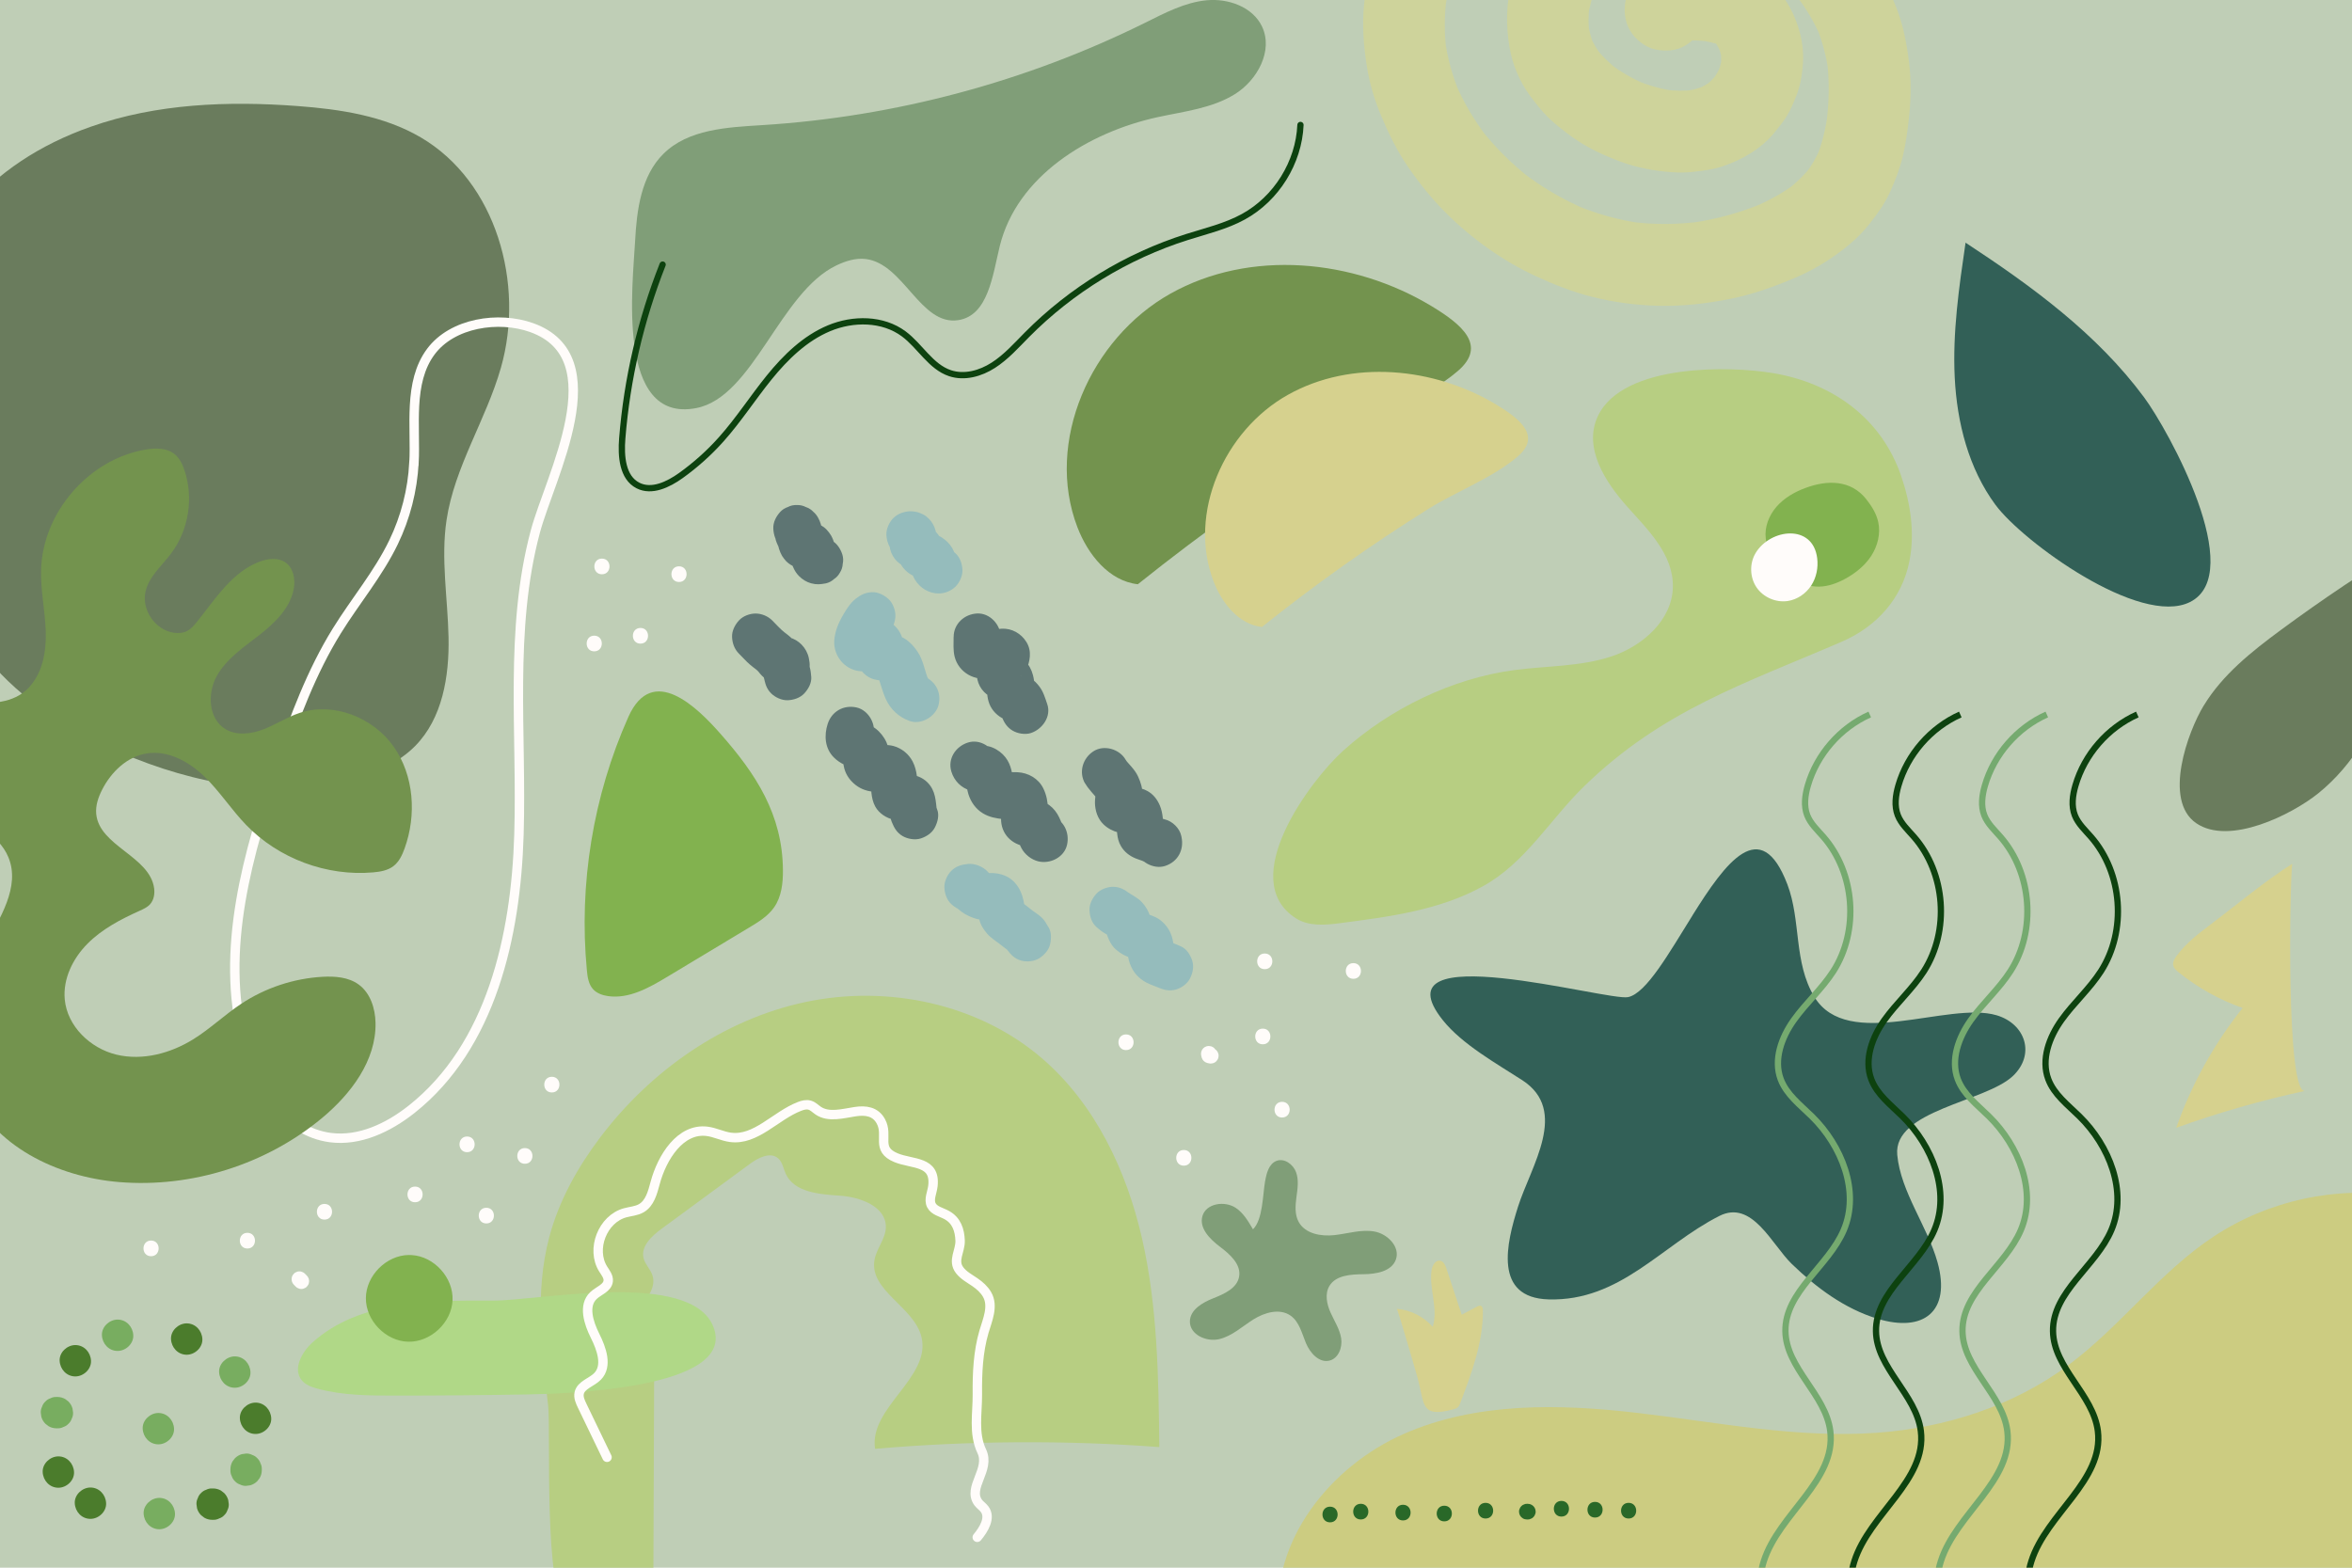 <?xml version="1.0" encoding="UTF-8"?>
<svg id="OBJECTS" xmlns="http://www.w3.org/2000/svg" xmlns:xlink="http://www.w3.org/1999/xlink" viewBox="0 0 750 500">
  <defs>
    <style>
      .cls-1 {
        fill: #fffcfa;
      }

      .cls-1, .cls-2, .cls-3, .cls-4, .cls-5, .cls-6, .cls-7, .cls-8, .cls-9, .cls-10, .cls-11, .cls-12, .cls-13, .cls-14, .cls-15, .cls-16, .cls-17, .cls-18 {
        stroke-width: 0px;
      }

      .cls-19 {
        stroke: #75aa6f;
      }

      .cls-19, .cls-5, .cls-20, .cls-21, .cls-22 {
        fill: none;
      }

      .cls-19, .cls-20, .cls-21 {
        stroke-miterlimit: 10;
      }

      .cls-19, .cls-21, .cls-22 {
        stroke-width: 2px;
      }

      .cls-2 {
        fill: #78ad60;
      }

      .cls-3 {
        fill: #d6d18e;
      }

      .cls-4 {
        fill: #b7ce82;
      }

      .cls-6 {
        fill: #5e7573;
      }

      .cls-7 {
        fill: #cccc81;
      }

      .cls-8 {
        fill: #ced39b;
      }

      .cls-9 {
        fill: #73934e;
      }

      .cls-20 {
        stroke: #fffcfa;
        stroke-width: 3px;
      }

      .cls-20, .cls-22 {
        stroke-linecap: round;
      }

      .cls-10 {
        fill: #b0d887;
      }

      .cls-11 {
        fill: #809e78;
      }

      .cls-12 {
        fill: #6a7c5d;
      }

      .cls-13 {
        fill: #296828;
      }

      .cls-14 {
        fill: #82b24f;
      }

      .cls-23 {
        clip-path: url(#clippath);
      }

      .cls-15 {
        fill: #4b7c2c;
      }

      .cls-16 {
        fill: #bfceb6;
      }

      .cls-17 {
        fill: #95bcbc;
      }

      .cls-21, .cls-22 {
        stroke: #0d420f;
      }

      .cls-18 {
        fill: #326057;
      }

      .cls-22 {
        stroke-linejoin: round;
      }
    </style>
    <clipPath id="clippath">
      <rect class="cls-5" width="750" height="500"/>
    </clipPath>
  </defs>
  <rect class="cls-16" width="750" height="500"/>
  <g class="cls-23">
    <path class="cls-7" d="M765.76,381.44c-20.65-3.3-42.47,1.42-59.91,12.96-17.23,11.39-29.74,28.71-46.33,41.02-17.58,13.06-39.29,20-61.13,21.56-25.35,1.81-50.61-3.34-75.85-6.3-25.25-2.96-51.78-3.56-75.03,6.71-23.25,10.27-42.19,33.97-39.71,59.27l366.43-.07c-2.82-45.05-5.64-90.1-8.46-135.15Z"/>
    <path class="cls-12" d="M28.91,40.43c20.99-7.4,43.76-8.27,65.95-6.61,13.6,1.02,27.54,3.1,39.31,10,24.07,14.13,33.21,46.63,25.56,73.47-4.73,16.58-14.79,31.55-17.34,48.6-1.85,12.34.38,24.87.64,37.34s-1.93,25.94-10.72,34.78c-5.15,5.18-12.09,8.24-19.12,10.23-24.57,6.95-51.22,1.91-74.67-8.19-14.91-6.42-29.16-15.02-40.05-27.06-24.96-27.58-28.23-67.43-25.87-102.87C-25.16,76.17-3.6,51.88,28.91,40.43Z"/>
    <path class="cls-18" d="M539.71,291.92c10.6-16.96,21.74-32.13,30.23-9.89,4.43,11.61,1.95,24.89,8.61,35.9,10.59,17.49,42.56,1.31,58.09,5.87,9.27,2.73,12.52,12.58,5.14,19.46-8.82,8.21-38.1,10.88-36.79,25.07,1.1,11.85,9.67,22.86,12.84,34.25,4.37,15.68-4.39,22.51-19.14,18.02-10.51-3.2-19.56-9.94-27.35-17.5-6.39-6.21-12.62-20.6-23.11-15.27-18.49,9.38-31.54,27.23-54.4,26.6-17.68-.49-13.47-17.94-9.75-29.61,4.14-12.98,16.27-30.61,1.36-40.29-8.19-5.31-19.15-11.4-25.34-19.14-21.76-27.25,52.52-6.01,59.06-7.37,5.84-1.21,13.07-14.1,20.56-26.09Z"/>
    <path class="cls-19" d="M596.22,227.88c-9.44,4.22-16.86,12.73-19.74,22.66-.9,3.1-1.36,6.5-.19,9.5,1.05,2.68,3.26,4.7,5.15,6.87,10.11,11.58,11.46,29.94,3.16,42.87-3.62,5.63-8.74,10.15-12.62,15.6-3.88,5.45-6.5,12.56-4.15,18.83,1.83,4.88,6.23,8.21,9.95,11.86,9.51,9.35,15.36,23.96,10.16,36.24-4.93,11.64-18.78,19.62-18.61,32.26.16,11.79,12.84,20.15,14.3,31.85,1.96,15.77-16.4,26.38-21.2,41.53-4.1,12.93,2.36,26.67,9.3,38.32"/>
    <path class="cls-21" d="M625.1,227.88c-9.44,4.22-16.86,12.73-19.74,22.66-.9,3.1-1.36,6.5-.19,9.5,1.05,2.68,3.26,4.7,5.15,6.87,10.11,11.58,11.46,29.94,3.16,42.87-3.62,5.63-8.74,10.15-12.62,15.6-3.88,5.45-6.5,12.56-4.15,18.83,1.83,4.88,6.24,8.21,9.95,11.86,9.51,9.35,15.36,23.96,10.16,36.24-4.93,11.64-18.78,19.62-18.61,32.26.16,11.79,12.84,20.15,14.3,31.85,1.96,15.77-16.4,26.38-21.2,41.53-4.1,12.93,2.36,26.67,9.3,38.32"/>
    <path class="cls-19" d="M652.68,227.88c-9.44,4.22-16.86,12.73-19.74,22.66-.9,3.1-1.36,6.5-.19,9.5,1.05,2.68,3.26,4.7,5.15,6.87,10.11,11.58,11.46,29.94,3.16,42.87-3.62,5.63-8.74,10.15-12.62,15.6-3.88,5.45-6.5,12.56-4.15,18.83,1.83,4.88,6.24,8.21,9.95,11.86,9.51,9.35,15.36,23.96,10.16,36.24-4.93,11.64-18.78,19.62-18.61,32.26.16,11.79,12.84,20.15,14.3,31.85,1.96,15.77-16.4,26.38-21.2,41.53-4.1,12.93,2.36,26.67,9.3,38.32"/>
    <path class="cls-21" d="M681.55,227.88c-9.44,4.22-16.86,12.73-19.74,22.66-.9,3.1-1.36,6.5-.19,9.5,1.05,2.68,3.26,4.7,5.15,6.87,10.11,11.58,11.46,29.94,3.16,42.87-3.62,5.63-8.74,10.15-12.62,15.6-3.88,5.45-6.5,12.56-4.15,18.83,1.83,4.88,6.24,8.21,9.95,11.86,9.51,9.35,15.36,23.96,10.16,36.24-4.93,11.64-18.78,19.62-18.61,32.26.16,11.79,12.84,20.15,14.3,31.85,1.96,15.77-16.4,26.38-21.2,41.53-4.1,12.93,2.36,26.67,9.3,38.32"/>
    <path class="cls-9" d="M362.84,186.34c-9.24-1.03-15.95-9.5-19.28-18.19-10.43-27.2,4.23-60.23,29.64-74.48,25.4-14.25,58.35-11.09,83.29,3.97,9.52,5.75,17.9,12.55,8.35,20.71-9.85,8.42-24.54,13.94-35.62,20.87-23.01,14.41-45.18,30.14-66.38,47.11Z"/>
    <path class="cls-3" d="M402.4,199.97c-7.38-.82-12.75-7.59-15.41-14.53-8.34-21.73,3.38-48.13,23.68-59.51,20.3-11.39,46.63-8.86,66.55,3.17,7.6,4.59,14.31,10.03,6.68,16.55-7.87,6.72-19.61,11.14-28.46,16.68-18.38,11.51-36.1,24.09-53.04,37.64Z"/>
    <path class="cls-4" d="M175.1,394.75c3.05-11.62,9-22.33,16.24-31.92,16.11-21.35,39.38-37.72,65.54-43.25,26.17-5.53,55.05.5,75.34,17.92,16.92,14.53,26.99,35.74,31.95,57.49,4.96,21.74,5.25,44.24,5.52,66.54-30.17-2.23-60.51-2.04-90.65.56-2.03-13.16,17.89-22.68,14.81-35.63-2.29-9.63-16.61-14.75-15.01-24.52.61-3.7,3.58-6.81,3.64-10.56.09-6.56-8.12-9.6-14.66-10.03-6.55-.44-14.58-1.04-17.28-7.02-.75-1.66-1.01-3.64-2.37-4.86-2.47-2.21-6.32-.26-8.99,1.7-9.42,6.92-18.84,13.84-28.26,20.77-3.13,2.3-6.64,5.57-5.7,9.34.5,2.01,2.2,3.52,2.84,5.49,2.21,6.86-9.18,12.7-6.88,19.53,1.15,3.43,5.35,5.02,6.78,8.35.66,1.53.65,3.26.63,4.93-.09,8.35-.19,66.31-.28,74.65-6.94.13-21.18.73-27.57-1.94-7.47-3.12-5.05-55.94-5.95-63.95-1.99-17.77-4.32-36.02.31-53.59Z"/>
    <path class="cls-10" d="M157.29,414.82c-20.17-.08-42.51-.17-57.56,13.26-3.49,3.12-6.48,8.56-3.49,12.17,1.22,1.47,3.13,2.15,4.98,2.65,7.94,2.16,16.28,2.21,24.51,2.21,14.07,0,28.15-.12,42.22-.36,10.67-.18,67.54-1.51,59.5-21.65-7.26-18.19-55.88-8.23-70.16-8.28Z"/>
    <path class="cls-14" d="M131.3,400.3c7.15.42,13.3,7.22,13.01,14.37-.29,7.15-6.98,13.43-14.14,13.26-7.16-.17-13.55-6.75-13.5-13.91.04-7.16,6.51-13.66,13.67-13.75"/>
    <path class="cls-18" d="M636.31,161.02c-8.55-11.6-12.27-26.2-12.99-40.59-.72-14.4,1.37-28.77,3.45-43.03,21.11,13.84,41.9,29.02,56.92,49.31,7.86,10.61,32.92,56.17,14.66,65.3-16.02,8.01-53.43-19.31-62.03-30.99Z"/>
    <path class="cls-12" d="M702.73,225.03c6-9.87,15.29-17.25,24.59-24.11,13.17-9.72,26.78-18.84,40.77-27.34-.48,14.54-1.65,29.21-5.86,43.14-4.21,13.93-11.68,27.2-23.02,36.33-8.32,6.7-28.33,16.78-38.91,9.48-10.61-7.32-2.63-29.19,2.42-37.5Z"/>
    <path class="cls-17" d="M272.72,191.09c-1.62,1.29-2.87,3.31-3.91,5.1-1.47,2.53-2.64,5.33-2.79,8.28-.23,4.65,3.21,8.93,7.83,9.55,2.31.31,4.22-.22,6.3-1.19.76-.35,1.47-.8,2.23-1.14l-1.79.76c.26-.1.51-.18.78-.23l-1.99.27c.12-.02.24-.02.36,0l-1.99-.27c.12.01.23.04.33.09l-1.79-.76c-2.01-2.54-2.73-3.24-2.15-2.09l-.76-1.79c.06.15.1.31.12.48l-.27-1.99c.06.63,0,1.25-.03,1.88-.06,1.15.07,2.25.32,3.4.53,2.47,2.83,4.64,5.24,5.24,1.54.39,3.12.41,4.69.54l-1.99-.27c.32.04.6.11.89.23l-1.79-.76c.91.47-1.3-1.27-.71-.61.51.56.32.75-.31-.52.29.59.68,1.12.95,1.72l-.76-1.79c1.05,2.55,1.58,5.2,2.73,7.73,1.53,3.35,4.17,5.78,7.63,7.01,3.7,1.32,8.37-1.49,9.23-5.24.96-4.21-1.28-7.81-5.24-9.23l-.27-.1,1.79.76c-1.34-.64.62.34.54.54-.15-.14-.3-.28-.44-.44.79,1.07,1.02,1.36.68.88-.34-.65-.74-1.24-1.04-1.92l.76,1.79c-1.25-3.02-1.63-6.36-3.5-9.13-1.6-2.37-3.57-4.34-6.38-5.22-1.47-.46-3.02-.41-4.53-.55l1.99.27c-.32-.04-.62-.1-.93-.18l5.24,5.24-.04-.21.27,1.99c-.11-1.02.1-2.05.02-3.07-.28-3.72-2.33-7.28-6.16-8.31-2.6-.69-4.88-.21-7.25.89-.79.37-1.54.83-2.34,1.19l1.79-.76c-.27.11-.54.2-.83.25l1.99-.27c-.21.02-.38.02-.58,0l1.99.27c-.13-.02-.25-.06-.36-.12l1.79.76c.86.52,1.54,1.22,2.04,2.09-.08-.12-.15-.25-.21-.38l.76,1.79c-.04-.1-.07-.21-.09-.32l.27,1.99c-.04-.33-.03-.65,0-.98l-.27,1.99c.13-.76.38-1.48.67-2.19l-.76,1.79c.51-1.16,1.12-2.27,1.83-3.32.15-.23.31-.44.47-.67.67-.95-1.28,1.53-.57.75.29-.32.56-.64.91-.91,1.4-1.12,2.2-3.6,2.2-5.3,0-1.84-.82-4.04-2.2-5.3s-3.31-2.29-5.3-2.2c-2.11.09-3.66.89-5.3,2.2h0Z"/>
    <path class="cls-6" d="M304.08,203.18c0,2.04-.17,4.22.32,6.22.61,2.49,2.23,4.57,4.45,5.83,2.04,1.16,4.63,1.5,6.94,1.27,1.23-.12,2.67-.28,3.88-.67.58-.19,1.13-.44,1.73-.59l-1.99.27c.17-.04.34-.04.51-.02l-1.99-.27c.17.03.33.07.48.14l-1.79-.76.18.11-1.52-1.17.14.13-1.17-1.52c.08.09.14.19.18.3l-.76-1.79.04.17-.27-1.99c.02.13.02.26,0,.39l.27-1.99c-.05.3-.13.58-.24.87l.76-1.79c-.83,1.96-2.1,3.74-2.54,5.87-.63,3.09-.14,6.2,2.14,8.53,1.98,2.02,4.46,2.57,7.16,2.65l-1.99-.27.25.05-1.79-.76.24.13-1.52-1.17.25.23-1.17-1.52c.09.11.16.24.21.37l-.76-1.79c.18.5.29,1.02.37,1.55l-.27-1.99c.1.73.01,1.44-.02,2.17-.05,1.15.13,2.31.45,3.4.64,2.19,2.18,4.03,4.14,5.16,1.67.97,3.35,1.23,5.24,1.37l-1.99-.27.15.03-1.79-.76c.12.04.23.1.32.19l-1.52-1.17c.16.14.3.3.43.47l-1.17-1.52c.2.28.34.54.48.85l-.76-1.79c.27.73.45,1.49.7,2.23.64,1.86,1.71,3.47,3.45,4.48,1.61.94,3.98,1.34,5.78.76,3.66-1.19,6.61-5.26,5.24-9.23-.69-1.99-1.21-3.92-2.52-5.63-.81-1.05-1.63-1.96-2.86-2.59-1.48-.75-2.87-.9-4.5-1.11l1.99.27c-.21-.04-.41-.09-.6-.17l1.79.76c-.18-.07-.35-.16-.51-.27l1.52,1.17c-.13-.1-.25-.21-.34-.34l1.17,1.52-.12-.19.76,1.79c-.09-.23-.14-.42-.18-.66l.27,1.99c-.05-.72.08-1.43.07-2.14-.01-1.22-.19-2.48-.5-3.67-.45-1.74-1.29-3.31-2.59-4.56-1.86-1.78-4.11-2.35-6.61-2.38l1.99.27c-.2-.01-.39-.05-.58-.12l1.79.76-.22-.11,1.52,1.17c-.12-.08-.23-.17-.31-.29l1.17,1.52-.1-.18.76,1.79c-.05-.13-.08-.27-.09-.41l.27,1.99c0-.15,0-.3.02-.45l-.27,1.99c.11-.65.35-1.25.59-1.86l-.76,1.79c.36-.8.86-1.54,1.21-2.34,1.28-2.9,1.94-6.16.16-9.08-1.68-2.76-4.67-4.45-7.92-4.29-2,.1-3.66.97-5.61,1.26l1.99-.27c-.78.08-1.53.09-2.31-.02l1.99.27c-.26-.05-.49-.11-.74-.19l1.79.76c-.2-.09-.36-.18-.54-.31l1.52,1.17c-.1-.08-.19-.18-.26-.29l1.17,1.52c-.08-.11-.14-.23-.18-.36l.76,1.79c-.05-.14-.09-.29-.11-.44l.27,1.99c-.18-1.37-.05-2.84-.05-4.23,0-3.92-3.44-7.68-7.5-7.5s-7.51,3.3-7.5,7.5h0Z"/>
    <path class="cls-6" d="M263.92,230.9c-1.17,3.66-.9,7.76,1.93,10.63,1,1.02,2.18,1.8,3.46,2.41.39.19.77.41,1.16.6,1.06.51-1.14-.96-.65-.49s-1.1-1.68-.5-.55l-.76-1.79c.18.43.29.83.36,1.29l-.27-1.99c.18,1.4.21,2.85.61,4.21.63,2.15,1.89,3.83,3.63,5.18,1.85,1.43,3.99,2.06,6.32,2.17,1.02.05,2.03-.09,3.04-.02l-1.99-.27c.38.06.7.14,1.06.27l-1.79-.76.23.12c-.64-.34-1.16-.81-1.54-1.41-.84-1.1-.32-.4-.16-.08l-.76-1.79c.23.55.36,1.11.46,1.7l-.27-1.99c.41,3.04.09,6.12,1.62,8.92,1.2,2.19,3.6,3.7,6,4.21,1.52.32,2.97.29,4.48.48l-1.99-.27c.12.02.24.05.35.09l-1.79-.76c.63.29.28-.01-1.07-.9-.9-1.31-1.17-1.65-.81-1.01l-.76-1.79c.22.52.32,1.05.4,1.62l-.27-1.99c.15,1.75.05,3.58.72,5.23.76,1.88,1.63,3.42,3.45,4.48,1.61.94,3.98,1.34,5.78.76s3.57-1.71,4.48-3.45,1.49-3.95.76-5.78c-.15-.37-.25-.69-.32-1.08l.27,1.99c-.41-3.53-.35-6.89-3.08-9.59-1.7-1.68-3.79-2.32-6.11-2.56-.71-.07-1.43-.06-2.15-.16l1.99.27c-.39-.07-.76-.14-1.14-.27l1.79.76c-1.79-.79,2.57,3.29,1.89,1.99l.76,1.79c-.1-.25-.14-.5-.18-.77l.27,1.99c-.36-3.32-.22-6.65-1.82-9.7-1.23-2.36-3.48-4.19-6.05-4.9-2.1-.58-4.04-.22-6.12-.43l1.99.27c-.25-.03-.49-.09-.72-.17l1.79.76c-.69-.34-.5-.13.56.6.77,1.14.97,1.39.62.74l.76,1.79c-.15-.4-.24-.79-.31-1.21l.27,1.99c-.16-1.41-.2-2.87-.63-4.22-.59-1.87-1.58-3.47-2.97-4.84-.96-.94-2.11-1.66-3.31-2.24-.38-.18-.82-.5-1.22-.62,1.09.92,1.38,1.13.87.65.86,1.25,1.12,1.57.8.95l.76,1.79c-.06-.13-.1-.27-.12-.42l.27,1.99c-.03-.24-.03-.45-.01-.7l-.27,1.99c.08-.6.25-1.17.43-1.74,1.19-3.74-1.4-8.35-5.24-9.23-4.1-.93-7.95,1.23-9.23,5.24h0Z"/>
    <path class="cls-6" d="M303.37,246.09c.9,2.96,3.07,5.15,6.03,6.05.76.23,1.57.24,2.33.51l-1.79-.76c.17.08.33.17.48.29l-1.52-1.17c.17.13.33.27.47.44l-1.17-1.52c.19.25.33.47.46.75l-.76-1.79c.18.47.28.94.36,1.44l-.27-1.99c.21,1.65.3,3.36.81,4.96.8,2.51,2.31,4.68,4.58,6.07,2.06,1.27,4.3,1.66,6.67,1.9,1.48.15,2.95-.05,4.43.04l-1.99-.27c.21.02.42.07.62.16l-1.79-.76.28.15-1.52-1.17c.16.11.3.25.41.4l-1.17-1.52c.15.22.27.43.38.67l-.76-1.79c.21.56.33,1.13.42,1.72l-.27-1.99c.25,2.23-.16,4.52.43,6.72,1.23,4.49,5.54,6.7,9.94,6.46l-1.99-.27.29.04-1.79-.76c.19.05.36.15.5.27l-1.52-1.17.17.17-1.17-1.52c.47.62.8,1.33,1.11,2.04l-.76-1.79c.45,1.16.84,2.36,1.44,3.46,1.08,1.99,3.1,3.58,5.28,4.14,3.8.96,8.31-1.23,9.23-5.24s-1.17-8.2-5.24-9.23l-.19-.05,1.79.76-.17-.1,1.52,1.17c-.12-.09-.22-.2-.3-.33l1.17,1.52c-.14-.23-.26-.45-.37-.7l.76,1.79c-.64-1.58-1.17-3.24-2.07-4.69s-2.09-2.67-3.6-3.47c-1.21-.65-2.68-1.07-4.07-1.07-.43,0-.84.06-1.27.02l1.99.27c-.26-.04-.5-.09-.75-.17l1.79.76c-.12-.05-.23-.11-.33-.19l1.52,1.17-.12-.12,1.17,1.52c-.08-.09-.13-.19-.18-.3l.76,1.79c-.05-.12-.08-.25-.1-.38l.27,1.99c-.12-1.08.01-2.18-.03-3.26-.09-2.39-.47-4.62-1.54-6.77-1.55-3.11-4.76-4.92-8.17-5.1-1.55-.08-3.08.11-4.64-.07l1.99.27c-.73-.11-1.43-.26-2.12-.54l1.79.76c-.23-.11-.44-.23-.65-.38l1.52,1.17c-.18-.15-.33-.3-.49-.48l1.17,1.52c-.19-.26-.33-.52-.45-.81l.76,1.79c-.27-.74-.41-1.5-.52-2.27l.27,1.99c-.4-3.28-.88-6.21-3.35-8.65-1.19-1.18-2.84-2.17-4.49-2.56-.67-.16-1.35-.18-1.99-.42l1.79.76c-.14-.06-.26-.13-.37-.22l1.52,1.17-.14-.15,1.17,1.52-.11-.18.76,1.79-.07-.22c-1.15-3.75-5.3-6.51-9.23-5.24s-6.47,5.21-5.24,9.23h0Z"/>
    <path class="cls-6" d="M346.02,249.83c1.13,1.97,2.78,3.5,4.17,5.27l-1.17-1.52c.36.48.66.98.91,1.53l-.76-1.79c.16.41.28.82.37,1.26l-.27-1.99c.15,1.12-.13,2.23-.12,3.35.03,2.59.85,5.2,2.77,7.02,2.72,2.59,6.37,3.15,9.94,3.22l-1.99-.27.28.08-1.79-.76.25.14-1.52-1.17c.15.11.27.24.37.4l-1.17-1.52c.1.16.18.32.24.5l-.76-1.79c.19.57.3,1.16.41,1.75l-.27-1.99c.36,2.93-.03,5.75,1.6,8.43,1.09,1.79,2.64,2.96,4.51,3.76.92.39,1.86.64,2.79.99l-1.79-.76c1.46.63,2.87,1.46,4.42,1.83l-5.24-5.24.08.39c.81,3.84,5.53,6.43,9.23,5.24,4.06-1.31,6.11-5.11,5.24-9.23l-.08-.39c-.52-2.44-2.84-4.67-5.24-5.24-.36-.09-.68-.19-1.02-.32l1.79.76c-1.75-.78-3.51-1.44-5.29-2.12l1.79.76c-.25-.12-.45-.23-.67-.39l1.52,1.17-.18-.18,1.17,1.52c-.12-.14-.22-.3-.29-.47l.76,1.79c-.12-.36-.18-.69-.23-1.06l.27,1.99c-.2-2.68-.13-5.33-1.2-7.86-.82-1.95-2.05-3.56-3.93-4.62-1.28-.72-2.89-1.17-4.37-1.11-.37.02-.72.08-1.1.04l1.99.27c-.86-.12-1.7-.31-2.51-.64l1.79.76c-.23-.11-.43-.22-.64-.35l1.52,1.17c-.11-.08-.21-.17-.3-.28l1.17,1.52c-.09-.12-.16-.24-.2-.38l.76,1.79c-.06-.17-.1-.35-.12-.53l.27,1.99c-.09-1,.09-1.98.12-2.98.07-2.14-.55-4.09-1.44-6-1.03-2.22-2.92-3.84-4.4-5.74l1.17,1.52c-.25-.34-.48-.69-.69-1.05-1.95-3.4-6.87-4.87-10.26-2.69s-4.78,6.62-2.69,10.26h0Z"/>
    <path class="cls-17" d="M308.65,290.56c.17-.03.35-.04.52-.01l-1.99-.27.2.05-1.79-.76.16.08-1.52-1.17c.1.07.19.15.26.24l-1.17-1.52c.71.95,1.35,1.97,2.24,2.75,1.52,1.33,2.95,2.11,4.83,2.81,1.24.46,2.59.66,3.91.68.78.01,1.55-.1,2.32-.04l-1.99-.27c.28.04.52.1.78.19l-1.79-.76c.15.06.29.15.42.25l-1.52-1.17c.19.16.33.32.48.51l-1.17-1.52c.19.28.34.57.48.88l-.76-1.79c.24.63.4,1.27.51,1.93l-.27-1.99c.15,1.18.22,2.39.48,3.56.4,1.78,1.31,3.14,2.45,4.5s2.71,2.33,4.12,3.4l-1.52-1.17c1.83,1.42,3.64,2.85,5.53,4.21l-1.52-1.17.22.21-1.17-1.52c.3.39.48.84.77,1.24,1.22,1.62,2.44,2.89,4.48,3.45,1.8.49,4.19.27,5.78-.76s3.01-2.57,3.45-4.48.43-4.2-.76-5.78c-.24-.32-.39-.67-.6-1.01-.65-1.08-1.38-1.81-2.33-2.54-.82-.63-1.69-1.17-2.51-1.8l1.52,1.17c-1.65-1.29-3.28-2.61-4.95-3.87l1.52,1.17c-.52-.41-1.01-.83-1.43-1.35l1.17,1.52c-.12-.16-.22-.34-.3-.52l.76,1.79c-.14-.36-.23-.71-.29-1.09l.27,1.99c-.44-3.49-.93-6.77-3.47-9.45-1.59-1.68-3.61-2.52-5.85-2.82-1.32-.18-2.57-.01-3.88-.13l1.99.27c-.47-.08-.92-.21-1.36-.38l1.79.76c-.55-.24-1.05-.52-1.52-.88l1.52,1.17c-.21-.18-.4-.36-.58-.56l1.17,1.52c-.63-.82-1.19-1.71-1.92-2.44-1.55-1.55-3.99-2.53-6.18-2.32-2.04.2-3.81.7-5.3,2.2-1.3,1.3-2.28,3.44-2.2,5.3s.72,3.95,2.2,5.3c1.38,1.27,3.36,2.39,5.3,2.2h0Z"/>
    <path class="cls-17" d="M299.4,174.25c-.08,0-.15,0-.22,0l1.99.27c-.11-.02-.2-.04-.3-.08l1.79.76c-.09-.04-.17-.09-.26-.15l1.52,1.17c-.11-.09-.2-.18-.28-.29l1.17,1.52c-.16-.21-.28-.44-.38-.68l.76,1.79c-.53-1.26-.87-2.62-1.58-3.81-.84-1.42-2.03-2.53-3.42-3.41-.92-.58-2.01-.93-3-1.34l1.79.76c-.35-.15-.68-.3-.99-.52l1.52,1.17c-.11-.09-.2-.18-.3-.28l1.17,1.52c-.21-.27-.33-.58-.47-.89-.36-.81-1.02-1.69-1.62-2.24-.64-.59-1.34-1.15-2.1-1.59-.29-.17-.59-.32-.87-.52l1.52,1.17c-.11-.09-.19-.17-.28-.27l1.17,1.52c-.04-.05-.08-.11-.1-.17l.76,1.79c-.04-.1-.06-.2-.08-.31l.27,1.99c-.03-.33,0-.66.03-.99.07-.95-.04-2.01-.27-2.9-.38-1.45-1.13-2.79-2.19-3.84-.48-.47-1.02-.92-1.62-1.24-.44-.24-1.43-.67-1.91-.8-.56-.16-1.55-.28-2.13-.3-.12,0-.23-.01-.34,0-2,.13-3.85.75-5.3,2.2-1.3,1.3-2.28,3.44-2.2,5.3s.72,3.95,2.2,5.3,3.33,2.33,5.3,2.2c.12,0,.23,0,.34,0l-1.99-.27c.06,0,.12.02.18.05l-1.79-.76c.05.02.1.05.14.08l-1.52-1.17s.08.07.11.11l-1.17-1.52c.05.07.08.13.12.2l-.76-1.79c.03.08.05.16.06.25l-.27-1.99c.05.35.02.71,0,1.06-.01.17-.03.34-.03.51,0,.08,0,.16,0,.24.02.57.14,1.61.29,2.17.38,1.48,1.23,2.96,2.38,3.98.95.84,1.79,1.26,2.76,1.93l-1.52-1.17c.11.09.21.18.31.28l-1.17-1.52c.23.31.35.64.51.99.38.82,1,1.56,1.62,2.19,1.46,1.45,2.88,1.92,4.73,2.7l-1.79-.76c.37.16.73.33,1.06.56l-1.52-1.17c.19.15.37.31.52.5l-1.17-1.52c.15.21.25.43.35.66l-.76-1.79c.5,1.24.84,2.58,1.54,3.73,1.64,2.71,4.47,4.49,7.69,4.46,1.93-.02,3.93-.82,5.3-2.2,1.3-1.3,2.28-3.44,2.2-5.3s-.72-3.95-2.2-5.3-3.28-2.22-5.3-2.2h0Z"/>
    <path class="cls-6" d="M258.68,215.85c-.07-1.01-.19-2.07-.47-3.05-.12-.42-.25-.82-.31-1.25l.27,1.99c-.02-.32,0-.62.01-.94.05-.93-.06-1.72-.26-2.69-.32-1.6-1.16-3.15-2.3-4.31-1.07-1.09-2.38-1.88-3.86-2.28-.94-.25-1.89-.24-2.84-.36l1.99.27c-.14-.02-.26-.05-.4-.1l1.79.76c-.14-.06-.25-.12-.37-.21l1.52,1.17c-.12-.11-.21-.22-.31-.34l1.17,1.52c-.72-.95-1.34-2.02-2.24-2.81-.99-.89-2.09-1.65-3.15-2.46l1.52,1.17c-1.54-1.2-2.82-2.67-4.2-4.05s-3.39-2.2-5.3-2.2-4.04.82-5.3,2.2-2.29,3.31-2.2,5.3.76,3.86,2.2,5.3c.85.85,1.66,1.74,2.52,2.58,1.25,1.22,2.67,2.24,4.06,3.3l-1.52-1.17c.42.33.86.66,1.2,1.07l-1.17-1.52c1.17,1.52,2.08,2.99,3.8,3.99s3.26,1.05,5.12,1.28l-1.99-.27c.12.02.22.05.33.09l-1.79-.76c.07.03.14.08.2.13l-1.52-1.17c.07.06.13.13.18.2l-1.17-1.52c.06.09.12.19.16.3l-.76-1.79c.08.22.13.42.17.65l-.27-1.99c.02.35-.02.7-.03,1.05-.04.93.13,1.9.31,2.8.13.63.37,1.23.47,1.87l-.27-1.99.02.22c.14,2.01.74,3.85,2.2,5.3,1.3,1.3,3.44,2.28,5.3,2.2s3.95-.72,5.3-2.2,2.34-3.33,2.2-5.3h0Z"/>
    <path class="cls-6" d="M259.41,171.59l-.14.02,1.99-.27c-.13.01-.25.02-.38,0l1.99.27c-.11-.02-.21-.05-.32-.09l1.79.76c-.1-.05-.18-.1-.27-.17l1.52,1.17c-.08-.07-.15-.15-.23-.23l1.17,1.52c-.24-.31-.4-.67-.55-1.03l.76,1.79c-.31-.75-.62-1.49-.94-2.23l.76,1.79c-.16-.39-.27-.8-.39-1.21-.29-1-.66-2.01-1.17-2.9-.38-.65-.92-1.32-1.43-1.87s-1.18-1.04-1.86-1.41c-1.23-.66-2.76-1.17-4.16-1.1-.89.04-1.79.22-2.68.36l1.99-.27c-.1.01-.2.02-.3,0l1.99.27-.15-.03,1.79.76c-.09-.03-.18-.08-.25-.13l1.52,1.17c-.1-.08-.18-.16-.26-.26l1.17,1.52c-.07-.11-.12-.21-.18-.32l.76,1.79c-.17-.42-.22-.87-.36-1.3-.35-1.1-.92-2.1-1.39-3.14l.76,1.79c-.07-.19-.13-.37-.16-.57l.27,1.99c-.08-.95-.04-1.84-.32-2.81-.4-1.4-1.22-3-2.36-3.94-.68-.73-1.48-1.25-2.41-1.55-.89-.47-1.86-.68-2.89-.65-1.03-.04-2,.18-2.89.65-.93.3-1.73.82-2.41,1.55-1.31,1.43-2.29,3.31-2.2,5.3.08,1.88.69,4.06,2.2,5.3.08.06.16.13.22.21l-1.17-1.52c.05.06.1.13.14.21l-.76-1.79c.04.11.07.21.09.32l-.27-1.99c.08,1.01.07,2.06.37,3.04.33,1.07.88,2.04,1.35,3.05l-.76-1.79c.14.33.21.67.3,1.01.04.17.09.33.14.5.25.73.55,1.51.95,2.18.23.39.93,1.29,1.24,1.62.06.06.11.12.17.17.86.83,1.66,1.28,2.71,1.72,1.12.47.82.38,2.04.54.5.07.79.14,1.22.13.84-.02,1.69-.21,2.52-.35l-1.99.27c.1-.02.2-.02.3-.01l-1.99-.27c.09,0,.17.03.25.06l-1.79-.76c.1.04.18.09.27.15l-1.52-1.17c.08.07.15.14.22.23l-1.17-1.52c.12.16.2.32.29.5l-.76-1.79c.16.38.26.77.38,1.17.28.97.7,1.87,1.1,2.8l-.76-1.79c.77,1.83,1.26,3.32,2.69,4.75,1.03,1.04,2.4,1.9,3.83,2.28,1.81.48,2.92.34,4.72.02.98-.23,1.83-.68,2.55-1.34.82-.53,1.46-1.23,1.93-2.1.55-.86.84-1.79.89-2.79.22-1,.18-1.99-.13-2.99-.59-1.81-1.71-3.57-3.45-4.48l-1.79-.76c-1.33-.36-2.66-.36-3.99,0h0Z"/>
    <path class="cls-17" d="M349.62,295.67c.92.81,1.89,1.57,2.96,2.17.6.34,1.2.65,1.77,1.05l-1.52-1.17c.29.23.56.48.8.76l-1.17-1.52c.23.3.41.61.56.96l-.76-1.79c.93,2.47,1.56,5,3.68,6.79,1.5,1.27,2.71,1.91,4.58,2.57.68.24,1.38.41,2.04.69l-1.79-.76c.35.16.67.33.98.55l-1.52-1.17c.16.13.29.26.43.42l-1.17-1.52c.2.27.35.54.48.85l-.76-1.79c.29.8.39,1.64.53,2.47.24,1.43.74,2.81,1.47,4.07,1.02,1.76,2.72,3.28,4.53,4.17,1.53.75,3.15,1.28,4.73,1.93l-1.79-.76c.16.07.32.14.47.22,1.86.88,3.73,1.32,5.78.76,1.74-.48,3.63-1.82,4.48-3.45.92-1.74,1.38-3.85.76-5.78-.57-1.77-1.7-3.66-3.45-4.48-1.5-.71-3.04-1.25-4.57-1.87l1.79.76c-.59-.25-1.14-.53-1.66-.9l1.52,1.17c-.24-.19-.44-.38-.64-.61l1.17,1.52c-.16-.22-.29-.45-.41-.7l.76,1.79c-.34-.83-.45-1.71-.59-2.58-.23-1.41-.68-2.82-1.43-4.05-1.03-1.7-2.52-3.14-4.33-3.98-1.4-.65-2.8-1.03-4.22-1.59l1.79.76c-.32-.14-.61-.3-.89-.5l1.52,1.17c-.23-.19-.42-.38-.61-.61l1.17,1.52c-.2-.28-.35-.57-.48-.88l.76,1.79c-.22-.59-.38-1.2-.58-1.79-.62-1.79-1.3-3.06-2.56-4.47-1.45-1.62-3.35-2.39-5.08-3.61l1.52,1.17c-.16-.12-.31-.24-.45-.38-1.49-1.33-3.26-2.2-5.3-2.2-1.84,0-4.04.82-5.3,2.2s-2.29,3.31-2.2,5.3.71,3.98,2.2,5.3h0Z"/>
    <path class="cls-20" d="M193.57,464.79c-2.65-5.5-5.3-10.99-7.95-16.49-.6-1.25-1.22-2.62-.93-3.97.57-2.65,3.98-3.41,5.87-5.36,3.22-3.31,1.27-8.78-.8-12.91-2.07-4.13-3.87-9.7-.51-12.86,1.66-1.56,4.49-2.4,4.7-4.67.13-1.39-.87-2.6-1.61-3.78-3.97-6.31-.19-15.99,7.01-17.94,1.72-.47,3.58-.56,5.13-1.45,2.74-1.57,3.62-5.03,4.44-8.08,2.2-8.2,8.05-17.47,16.49-16.46,2.56.3,4.92,1.57,7.47,1.92,8.14,1.12,14.4-6.91,22.07-9.86,1.05-.41,2.22-.72,3.3-.38,1.02.31,1.78,1.14,2.67,1.74,3.35,2.25,7.8.91,11.8.31,3.33-.51,6.42-.07,8.14,3.04,2.6,4.7-1.75,8.91,4.86,11.65,5.22,2.16,12.67.93,11.77,8.99-.23,2.1-1.44,4.31-.48,6.19.9,1.76,3.18,2.16,4.91,3.12,3.12,1.73,4.12,4.78,4.24,8.16.11,3.34-2.5,6.36-.15,9.43,1.26,1.65,3.16,2.65,4.87,3.82,1.53,1.05,2.95,2.31,3.88,3.92,2.13,3.71.11,8.13-.98,11.84-1.9,6.48-2.18,13.27-2.12,19.98.05,6.11-1.31,12.47,1.4,18.17,2.81,5.88-4.61,11.55-1.15,16.34.59.81,1.49,1.36,2.08,2.17,1.98,2.69-.23,6.38-2.37,8.94"/>
    <path class="cls-8" d="M516.46-77.28c-2.53-.48-5.14-.88-7.73-.92s-5.16.36-7.71.74c-4.16.63-7.97,2.17-11.81,3.83-6.61,2.86-12.37,7.09-18.01,11.52-9.45,7.41-17.63,16.67-23.91,26.91-3.41,5.55-6.15,11.55-8.32,17.68s-3.33,12.5-4,18.98-.15,13.15.89,19.72c.85,5.38,2.41,10.61,4.51,15.63,2.44,5.84,5.17,11.42,8.78,16.64s7.59,10.15,12.06,14.59c8.27,8.22,18.11,15.25,28.71,20.13,5.69,2.62,11.54,4.93,17.62,6.47,6.91,1.76,14.13,2.71,21.26,2.89,7.57.18,15.21-.67,22.62-2.14s14.24-3.91,21.09-6.83c6.44-2.75,12.18-6.36,17.54-10.88,2.23-1.88,4.25-3.96,6.05-6.24,2.52-3.18,4.85-6.37,6.53-10.08s3.21-7.61,4.17-11.65,1.51-8.26,1.95-12.41c.61-5.73.72-11.52.02-17.24-.78-6.39-1.94-12.52-4.42-18.49-1.4-3.36-2.83-6.65-4.69-9.79s-4.14-6.13-6.43-9.05c-3.62-4.6-7.81-8.77-12.31-12.5-5.26-4.36-10.83-8.44-16.97-11.49s-12.1-5.38-18.59-6.37c-3.82-.58-7.64-1.08-11.51-.92s-7.83.7-11.59,1.68c-13.46,3.49-24.5,12.4-32.3,23.7-1.49,2.16-2.8,4.44-3.91,6.81-1.52,3.25-2.94,6.62-3.87,10.1-1.9,7.13-2.05,14.21-.81,21.43.92,5.4,3.21,10.87,6.47,15.29,1.86,2.52,3.78,4.99,6.03,7.17s4.98,4.28,7.63,6.18c4.66,3.34,9.92,5.76,15.28,7.75s10.96,2.99,16.59,3.38c2.16.15,4.34.12,6.5-.12,3.18-.36,6.39-.74,9.44-1.77,6.31-2.13,12.41-5.67,16.65-10.91,1.35-1.67,2.73-3.37,3.86-5.21,1.25-2.05,2.16-4.31,3.04-6.53,1.3-3.28,1.83-6.83,2.06-10.33s-.25-7.18-1.23-10.52-2.46-6.71-4.41-9.57c-2.34-3.43-4.82-6.13-8.37-8.34-2.56-1.59-5.58-2.67-8.53-3.33-4.64-1.03-9.61-1.72-14.38-1.48-3.42.18-6.58.69-9.71,2.01-4.65,1.96-8.65,5.73-9.82,10.83-.78,3.39-.47,7,1.31,10.05,1.58,2.71,4.68,5.28,7.79,5.99,3.34.76,7.09.6,10.05-1.31,2.79-1.8,5.23-4.47,5.99-7.79.04-.18.09-.35.16-.53l-1.31,3.12c.1-.22.22-.42.36-.62l-2.04,2.64c.16-.19.33-.36.52-.52l-2.64,2.04c.38-.3.79-.52,1.23-.71l-3.12,1.31c.9-.36,1.84-.57,2.81-.71l-3.47.47c3.02-.4,6.11-.21,9.12.19l-3.47-.47c2.46.34,4.96.81,7.27,1.74l-3.12-1.31c1.02.43,1.96.97,2.84,1.64l-2.64-2.04c.82.66,1.53,1.42,2.17,2.25l-2.04-2.64c1.17,1.58,2.11,3.33,2.88,5.13l-1.31-3.12c.67,1.65,1.12,3.35,1.36,5.11l-.47-3.47c.22,1.84.2,3.67-.04,5.51l.47-3.47c-.29,1.95-.82,3.83-1.57,5.64l1.31-3.12c-.79,1.82-1.78,3.53-2.97,5.11l2.04-2.64c-1.31,1.69-2.8,3.19-4.49,4.49l2.64-2.04c-1.55,1.16-3.2,2.13-4.98,2.9l3.12-1.31c-2.32.98-4.76,1.6-7.25,1.94l3.47-.47c-3.23.41-6.49.35-9.72-.07l3.47.47c-4.34-.59-8.56-1.79-12.6-3.48l3.12,1.31c-4.03-1.71-7.84-3.88-11.32-6.54l2.64,2.04c-2.71-2.09-5.18-4.46-7.29-7.16l2.04,2.64c-1.5-1.96-2.76-4.05-3.73-6.32l1.31,3.12c-.99-2.4-1.66-4.89-2.02-7.46l.47,3.47c-.37-2.88-.35-5.78.01-8.66l-.47,3.47c.48-3.5,1.44-6.9,2.79-10.16l-1.31,3.12c1.58-3.74,3.64-7.24,6.11-10.46l-2.04,2.64c2.45-3.16,5.25-6.01,8.4-8.47l-2.64,2.04c2.84-2.18,5.92-3.97,9.22-5.38l-3.12,1.31c3.23-1.34,6.59-2.26,10.06-2.74l-3.47.47c3.58-.46,7.18-.42,10.76.04l-3.47-.47c4.36.61,8.59,1.83,12.65,3.52l-3.12-1.31c5.64,2.39,10.87,5.6,15.71,9.33l-2.64-2.04c5.46,4.25,10.5,9.1,14.75,14.57l-2.04-2.64c3.02,3.94,5.58,8.2,7.53,12.77l-1.31-3.12c1.92,4.58,3.19,9.37,3.86,14.29l-.47-3.47c.88,6.7.68,13.48-.19,20.17l.47-3.47c-.67,4.96-1.78,9.85-3.73,14.47l1.31-3.12c-1.28,2.95-2.88,5.7-4.84,8.24l2.04-2.64c-2.22,2.81-4.78,5.29-7.6,7.49l2.64-2.04c-4.1,3.14-8.61,5.58-13.36,7.6l3.12-1.31c-7.46,3.12-15.28,5.29-23.28,6.4l3.47-.47c-7.56,1.01-15.2,1.08-22.77.08l3.47.47c-7.19-.99-14.18-2.96-20.87-5.77l3.12,1.31c-7.24-3.08-14.04-7.09-20.26-11.89l2.64,2.04c-5.92-4.61-11.27-9.92-15.86-15.86l2.04,2.64c-4-5.22-7.37-10.88-9.95-16.93l1.31,3.12c-2.31-5.5-3.93-11.26-4.73-17.18l.47,3.47c-.72-5.57-.7-11.19.05-16.76l-.47,3.47c.83-5.96,2.47-11.75,4.78-17.3l-1.31,3.12c2.75-6.52,6.39-12.61,10.69-18.22l-2.04,2.64c5-6.46,10.84-12.23,17.3-17.23l-2.64,2.04c4.58-3.52,9.45-6.72,14.77-9.01l-3.12,1.31c2.93-1.22,5.96-2.14,9.11-2.57l-3.47.47c2.27-.28,4.53-.29,6.8.01l-3.47-.47c.43.07.85.14,1.28.22,3.49.67,6.89.53,10.05-1.31,2.71-1.58,5.28-4.68,5.99-7.79.76-3.34.6-7.09-1.31-10.05-1.76-2.72-4.49-5.36-7.79-5.99h0Z"/>
    <path class="cls-2" d="M37.5,430.87c2.62,0,5.12-2.3,5-5s-2.2-5-5-5c-2.62,0-5.12,2.3-5,5s2.2,5,5,5h0Z"/>
    <path class="cls-15" d="M24.02,439c2.62,0,5.12-2.3,5-5s-2.2-5-5-5c-2.62,0-5.12,2.3-5,5s2.2,5,5,5h0Z"/>
    <path class="cls-2" d="M18,455.55h.3c.69.03,1.33-.12,1.93-.43.62-.2,1.16-.55,1.61-1.03.49-.45.83-.99,1.03-1.61.31-.6.46-1.24.43-1.93l-.18-1.33c-.24-.85-.67-1.58-1.29-2.21l-1.01-.78c-.78-.45-1.62-.68-2.52-.68h-.3c-.69-.03-1.33.12-1.93.43-.62.2-1.16.55-1.61,1.03-.49.45-.83.99-1.03,1.61-.31.6-.46,1.24-.43,1.93l.18,1.33c.24.85.67,1.58,1.29,2.21l1.01.78c.78.45,1.62.68,2.52.68h0Z"/>
    <path class="cls-15" d="M18.61,474.5c2.62,0,5.12-2.3,5-5s-2.2-5-5-5c-2.62,0-5.12,2.3-5,5s2.2,5,5,5h0Z"/>
    <path class="cls-15" d="M28.84,484.43c2.62,0,5.12-2.3,5-5s-2.2-5-5-5c-2.62,0-5.12,2.3-5,5s2.2,5,5,5h0Z"/>
    <path class="cls-2" d="M50.8,487.74c2.62,0,5.12-2.3,5-5s-2.2-5-5-5c-2.62,0-5.12,2.3-5,5s2.2,5,5,5h0Z"/>
    <path class="cls-15" d="M67.95,474.73h-.3c-.69-.03-1.33.12-1.93.43-.62.2-1.16.55-1.61,1.03-.49.45-.83.99-1.03,1.61-.31.6-.46,1.24-.43,1.93l.18,1.33c.24.85.67,1.58,1.29,2.21l1.01.78c.78.45,1.62.68,2.52.68h.3c.69.03,1.33-.12,1.93-.43.62-.2,1.16-.55,1.61-1.03.49-.45.83-.99,1.03-1.61.31-.6.46-1.24.43-1.93l-.18-1.33c-.24-.85-.67-1.58-1.29-2.21l-1.01-.78c-.78-.45-1.62-.68-2.52-.68h0Z"/>
    <path class="cls-2" d="M83.48,468.9v-.3c.03-.69-.12-1.33-.43-1.93-.2-.62-.55-1.16-1.03-1.61-.45-.49-.99-.83-1.61-1.03-.6-.31-1.24-.46-1.93-.43l-1.33.18c-.85.24-1.58.67-2.21,1.29l-.78,1.01c-.45.78-.68,1.62-.68,2.52v.3c-.03.69.12,1.33.43,1.93.2.62.55,1.16,1.03,1.61.45.49.99.83,1.61,1.03.6.31,1.24.46,1.93.43l1.33-.18c.85-.24,1.58-.67,2.21-1.29l.78-1.01c.45-.78.68-1.62.68-2.52h0Z"/>
    <path class="cls-15" d="M81.49,457.35c2.62,0,5.12-2.3,5-5s-2.2-5-5-5c-2.62,0-5.12,2.3-5,5s2.2,5,5,5h0Z"/>
    <path class="cls-2" d="M74.87,442.61c2.62,0,5.12-2.3,5-5s-2.2-5-5-5c-2.62,0-5.12,2.3-5,5s2.2,5,5,5h0Z"/>
    <path class="cls-15" d="M59.53,432.08c2.62,0,5.12-2.3,5-5s-2.2-5-5-5c-2.62,0-5.12,2.3-5,5s2.2,5,5,5h0Z"/>
    <path class="cls-2" d="M50.5,460.66c2.62,0,5.12-2.3,5-5s-2.2-5-5-5c-2.62,0-5.12,2.3-5,5s2.2,5,5,5h0Z"/>
    <path class="cls-4" d="M536.1,118.57c-11.68,1.57-22.61,5.63-26.61,14.22-4.75,10.22,2.66,21.19,9.21,28.6,6.52,7.37,15.01,15.31,14.74,25.93-.26,10.47-9.63,18.73-19.56,22.03-9.94,3.3-20.65,2.99-31.03,4.37-19.86,2.64-39.73,12.36-54.56,25.73-10.32,9.3-34.29,41.19-15.02,53.46,4.05,2.57,9.24,2.16,14,1.53,15.55-2.04,31.71-4.07,45.64-11.8,13.59-7.54,21.31-21.24,32.29-31.92,24.95-24.25,51.15-32.68,82.11-46.06,11.06-4.78,19.25-13.76,21.58-25.78,1.75-8.97.33-18.33-2.62-26.99-6.33-18.58-22-29.75-40.96-32.9-7.17-1.19-18.5-1.85-29.2-.41Z"/>
    <path class="cls-14" d="M575.68,155.64c-3.45,1.28-6.74,3.18-9.16,5.94-2.42,2.77-3.9,6.48-3.46,10.14.3,2.56,1.5,4.94,2.97,7.05,3.23,4.64,8.35,8.4,14,8.33,2.9-.04,5.7-1.07,8.26-2.44,3.32-1.79,6.37-4.23,8.42-7.39,2.05-3.17,3.03-7.12,2.21-10.81-.6-2.7-2.12-5.11-3.84-7.28-4.94-6.2-12.43-6.14-19.39-3.54Z"/>
    <path class="cls-1" d="M559.83,176.38c-1.99,3.29-1.88,7.73.26,10.92,2.14,3.19,6.21,4.97,10.01,4.38,3.02-.47,5.75-2.34,7.43-4.9,1.68-2.55,2.31-5.73,1.93-8.76-1.38-11.04-14.93-9.44-19.63-1.65Z"/>
    <path class="cls-20" d="M132,147.59c-.46,8.76-2.68,17.42-6.49,25.32-4.86,10.08-12.18,18.75-18.08,28.27-8.12,13.1-13.5,27.69-18.53,42.25-9.9,28.63-18.77,59.49-11.17,88.81,3.66,14.12,13.13,28.67,27.59,30.58,9.31,1.23,18.53-3.17,25.9-9,25.4-20.09,33.28-55.2,34.26-87.57.98-32.37-3.15-65.43,5.23-96.72,4.73-17.67,25.35-55.56-1.2-65.05-10.5-3.75-25.27-1.56-32.13,7.68-7.31,9.83-4.75,24.01-5.36,35.42Z"/>
    <path class="cls-9" d="M9.16,219.32c4.46-4.68,5.65-11.62,5.42-18.08-.22-6.46-1.64-12.86-1.49-19.32.42-18.36,15.11-35.39,33.21-38.52,3.25-.56,6.92-.61,9.45,1.5,1.53,1.27,2.42,3.16,3.06,5.04,3.01,8.86,1.35,19.16-4.28,26.63-2.96,3.93-7.05,7.34-8.13,12.13-1.31,5.8,3.11,12.23,8.99,13.1,1.45.21,3,.12,4.3-.56,1.2-.63,2.11-1.69,2.97-2.74,5.95-7.37,11.33-16.12,20.22-19.4,2.63-.97,5.78-1.33,8.1.25,2.62,1.78,3.28,5.46,2.67,8.58-1.2,6.17-6.13,10.86-11.09,14.72-4.96,3.85-10.4,7.5-13.45,13-3.05,5.49-2.65,13.55,2.7,16.84,3.6,2.21,8.29,1.64,12.23.11,3.94-1.53,7.53-3.9,11.54-5.23,10.77-3.58,23.37,1.45,29.92,10.71,6.55,9.26,7.38,21.88,3.51,32.55-.77,2.12-1.78,4.28-3.59,5.64-1.8,1.36-4.13,1.76-6.37,1.96-14.85,1.33-30.19-4.38-40.55-15.11-4.73-4.89-8.43-10.72-13.32-15.45-4.89-4.73-11.52-8.4-18.25-7.39-6.33.94-11.48,5.91-14.38,11.62-1.2,2.37-2.11,5-1.87,7.65.92,10.29,17.08,13.51,18.47,23.75.24,1.79-.08,3.75-1.29,5.1-.89.99-2.14,1.54-3.35,2.09-6.02,2.71-11.99,5.83-16.63,10.52-4.65,4.69-7.84,11.18-7.23,17.75.8,8.55,8.14,15.6,16.49,17.61,8.35,2,17.3-.42,24.58-4.96,5.34-3.33,9.92-7.75,15.16-11.23,7.69-5.11,16.75-8.12,25.97-8.64,4-.22,8.27.1,11.51,2.45,3.73,2.71,5.29,7.59,5.39,12.19.26,12.06-7.85,22.76-17.13,30.46-17.82,14.79-41.54,22.26-64.62,20.37-19.73-1.62-40.37-11.52-47.88-29.83-5.96-14.53-2.48-31.48,4.97-45.3,4.83-8.97,11.49-19.05,7.59-28.47-1.54-3.73-4.57-6.63-7.8-9.05-9.11-6.81-33.34-18.98-22.49-34.37,7.76-11.01,27.01-.4,36.77-10.64Z"/>
    <path class="cls-14" d="M200.35,228.7c-11.22,25.19-15.82,53.29-13.21,80.74.2,2.14.51,4.43,1.95,6.03,1.2,1.34,3.02,1.97,4.81,2.23,6.68.95,13.07-2.66,18.85-6.14,8.73-5.25,17.45-10.5,26.18-15.75,2.93-1.76,5.95-3.61,7.91-6.41,2.37-3.4,2.86-7.76,2.82-11.91-.14-17.74-8.61-30.62-19.84-43.37-7.39-8.4-21.75-22.76-29.47-5.42Z"/>
    <path class="cls-11" d="M202.52,76.95c.52-9.99,1.92-20.85,9.03-27.89,7.94-7.87,20.3-8.45,31.45-9.15,42.38-2.64,84.21-13.83,122.25-32.7,6.23-3.09,12.56-6.45,19.48-7.12,6.92-.67,14.71,2.09,17.7,8.37,3.66,7.7-1.49,17.16-8.75,21.63-7.26,4.47-16.04,5.44-24.37,7.24-22.39,4.85-45.05,18.93-50.51,41.18-2.29,9.36-3.67,22.09-13.18,23.59-12.12,1.91-17.38-18.02-29.56-19.49-3.19-.38-6.39.63-9.29,2.01-18.11,8.6-26.51,41.98-44.72,45.53-25.79,5.03-20.22-39.83-19.53-53.2Z"/>
    <path class="cls-22" d="M211.3,84.39c-7,17.71-11.36,36.47-12.88,55.46-.45,5.59.02,12.45,5.02,15,4.39,2.24,9.66-.31,13.67-3.18,4.69-3.36,9.01-7.23,12.85-11.53,5.55-6.21,10.07-13.27,15.31-19.74,5.24-6.47,11.42-12.5,19.1-15.71,7.68-3.21,17.13-3.17,23.82,1.8,5.23,3.89,8.58,10.48,14.76,12.54,4.59,1.53,9.72.09,13.79-2.53,4.07-2.61,7.32-6.28,10.72-9.72,14.18-14.32,31.88-25.13,51.1-31.2,6.07-1.92,12.34-3.39,17.92-6.45,10.54-5.77,17.69-17.28,18.21-29.28"/>
    <path class="cls-3" d="M445.41,417.44c4.36.35,8.55,2.45,11.44,5.74,1.86-5.73-1.17-11.98-.37-17.95.21-1.56,1.24-3.45,2.78-3.14,1.1.23,1.63,1.45,1.98,2.52,1.62,4.9,3.24,9.81,4.87,14.71,1.64-.87,3.28-1.73,4.92-2.6.34-.18.73-.37,1.1-.26.6.18.72.95.73,1.58.06,10.1-3.57,19.81-7.14,29.26-.21.57-.44,1.16-.9,1.56-.44.39-1.02.55-1.59.69-10.14,2.67-8.98-1.6-11.08-9.67-.5-1.94-6.49-22.42-6.73-22.44Z"/>
    <path class="cls-13" d="M519.33,484.32c3.22,0,3.22-5,0-5s-3.22,5,0,5h0Z"/>
    <path class="cls-13" d="M508.62,484.01c3.22,0,3.22-5,0-5s-3.22,5,0,5h0Z"/>
    <path class="cls-13" d="M497.9,483.7c3.22,0,3.22-5,0-5s-3.22,5,0,5h0Z"/>
    <path class="cls-13" d="M486.88,484.62h.31c.34.01.67-.06.96-.22.31-.1.58-.27.8-.52.24-.23.42-.49.52-.8.16-.3.23-.62.22-.96l-.09-.66c-.12-.42-.33-.79-.64-1.1l-.51-.39c-.39-.23-.81-.34-1.26-.34h-.31c-.34-.01-.67.06-.96.22-.31.1-.58.27-.8.52-.24.23-.42.49-.52.8-.16.3-.23.62-.22.96l.09.66c.12.42.33.79.64,1.1l.51.39c.39.23.81.34,1.26.34h0Z"/>
    <path class="cls-13" d="M473.72,484.32c3.22,0,3.22-5,0-5s-3.22,5,0,5h0Z"/>
    <path class="cls-13" d="M460.55,485.23c3.22,0,3.22-5,0-5s-3.22,5,0,5h0Z"/>
    <path class="cls-13" d="M447.39,484.93c3.22,0,3.22-5,0-5s-3.22,5,0,5h0Z"/>
    <path class="cls-13" d="M433.92,484.62c3.22,0,3.22-5,0-5s-3.22,5,0,5h0Z"/>
    <path class="cls-13" d="M424.12,485.54c3.22,0,3.22-5,0-5s-3.22,5,0,5h0Z"/>
    <path class="cls-3" d="M705.16,294.66c-4.07,3.06-8.21,6.2-11.18,10.34-.62.86-1.21,1.89-.98,2.93.19.88.92,1.53,1.62,2.1,6.11,4.95,13.08,8.85,20.5,11.46-9.13,11.43-16.31,24.41-21.17,38.21,13.42-4.82,27.16-8.76,41.1-11.78-6.16,1.33-4.86-66.65-4.12-72.41-8.96,5.69-17.28,12.76-25.77,19.15Z"/>
    <path class="cls-1" d="M402.68,333.07c3.22,0,3.22-5,0-5s-3.22,5,0,5h0Z"/>
    <path class="cls-1" d="M386.76,334.31c-.17-.04-.33-.08-.5-.12l1.75,1.75-.12-.5c-.08-.33-.23-.61-.45-.85-.18-.27-.41-.49-.7-.64-.29-.18-.6-.28-.93-.3-.33-.07-.66-.06-1,.04l-.6.25c-.38.22-.67.52-.9.9l-.25.6c-.12.44-.12.89,0,1.33l.12.5c.12.42.33.79.64,1.1.31.31.68.52,1.1.64.17.04.33.08.5.12.33.1.66.12,1,.04.33-.02.64-.11.93-.3.29-.16.53-.37.7-.64.22-.24.37-.52.45-.85l.09-.66c0-.45-.12-.87-.34-1.26l-.39-.51c-.31-.31-.68-.52-1.1-.64h0Z"/>
    <path class="cls-1" d="M408.83,356.42c3.22,0,3.22-5,0-5s-3.22,5,0,5h0Z"/>
    <path class="cls-1" d="M359.06,334.92c3.22,0,3.22-5,0-5s-3.22,5,0,5h0Z"/>
    <path class="cls-1" d="M377.49,371.78c3.22,0,3.22-5,0-5s-3.22,5,0,5h0Z"/>
    <path class="cls-1" d="M431.56,312.18c3.22,0,3.22-5,0-5s-3.22,5,0,5h0Z"/>
    <path class="cls-1" d="M403.3,309.11c3.22,0,3.22-5,0-5s-3.22,5,0,5h0Z"/>
    <path class="cls-1" d="M216.52,185.62c3.22,0,3.22-5,0-5s-3.22,5,0,5h0Z"/>
    <path class="cls-1" d="M191.94,183.16c3.22,0,3.22-5,0-5s-3.22,5,0,5h0Z"/>
    <path class="cls-1" d="M189.49,207.74c3.22,0,3.22-5,0-5s-3.22,5,0,5h0Z"/>
    <path class="cls-1" d="M204.23,205.28c3.22,0,3.22-5,0-5s-3.22,5,0,5h0Z"/>
    <path class="cls-1" d="M175.97,348.43c3.22,0,3.22-5,0-5s-3.22,5,0,5h0Z"/>
    <path class="cls-1" d="M167.37,371.17c3.22,0,3.22-5,0-5s-3.22,5,0,5h0Z"/>
    <path class="cls-1" d="M148.94,367.48c3.22,0,3.22-5,0-5s-3.22,5,0,5h0Z"/>
    <path class="cls-1" d="M155.08,390.21c3.22,0,3.22-5,0-5s-3.22,5,0,5h0Z"/>
    <path class="cls-1" d="M132.35,383.45c3.22,0,3.22-5,0-5s-3.22,5,0,5h0Z"/>
    <path class="cls-1" d="M103.47,388.98c3.22,0,3.22-5,0-5s-3.22,5,0,5h0Z"/>
    <path class="cls-1" d="M93.71,409.76l.61.61c.23.24.49.42.8.52.3.16.62.23.96.22.34.01.67-.06.96-.22.31-.1.58-.27.8-.52l.39-.51c.23-.39.34-.81.34-1.26l-.09-.66c-.12-.42-.33-.79-.64-1.1l-.61-.61c-.23-.24-.49-.42-.8-.52-.3-.16-.62-.23-.96-.22-.34-.01-.67.06-.96.22-.31.1-.58.27-.8.52l-.39.51c-.23.39-.34.81-.34,1.26l.09.66c.12.42.33.79.64,1.1h0Z"/>
    <path class="cls-1" d="M78.89,398.2c3.22,0,3.22-5,0-5s-3.22,5,0,5h0Z"/>
    <path class="cls-1" d="M48.17,400.66c3.22,0,3.22-5,0-5s-3.22,5,0,5h0Z"/>
  </g>
  <path class="cls-11" d="M403.44,376.63c.44-2.51,1.21-5.44,3.58-6.37,2.5-.98,5.35,1.08,6.27,3.61.92,2.53.47,5.32.11,7.98-.35,2.67-.57,5.54.73,7.89,2.08,3.76,7.11,4.66,11.38,4.19,4.26-.47,8.53-1.9,12.76-1.15,4.23.75,8.31,4.95,6.83,8.98-1.39,3.77-6.29,4.6-10.31,4.64-4.02.04-8.82.3-10.88,3.75-1.51,2.53-.83,5.81.38,8.5,1.21,2.69,2.9,5.24,3.37,8.15s-.84,6.44-3.71,7.15c-3.3.82-6.2-2.42-7.51-5.56s-2.11-6.81-4.89-8.77c-3.44-2.43-8.28-1.05-11.85,1.19-3.57,2.24-6.79,5.3-10.89,6.29-4.1.99-9.45-1.43-9.38-5.65.06-3.73,4.02-6.02,7.49-7.39s7.53-3.18,8.2-6.86c.72-3.93-2.91-7.16-6.1-9.56-3.19-2.41-6.69-5.9-5.6-9.75,1.15-4.08,7.04-4.99,10.59-2.68,2.52,1.65,4.06,4.37,5.54,6.87,3.17-3.09,3.1-11.07,3.88-15.48Z"/>
</svg>
